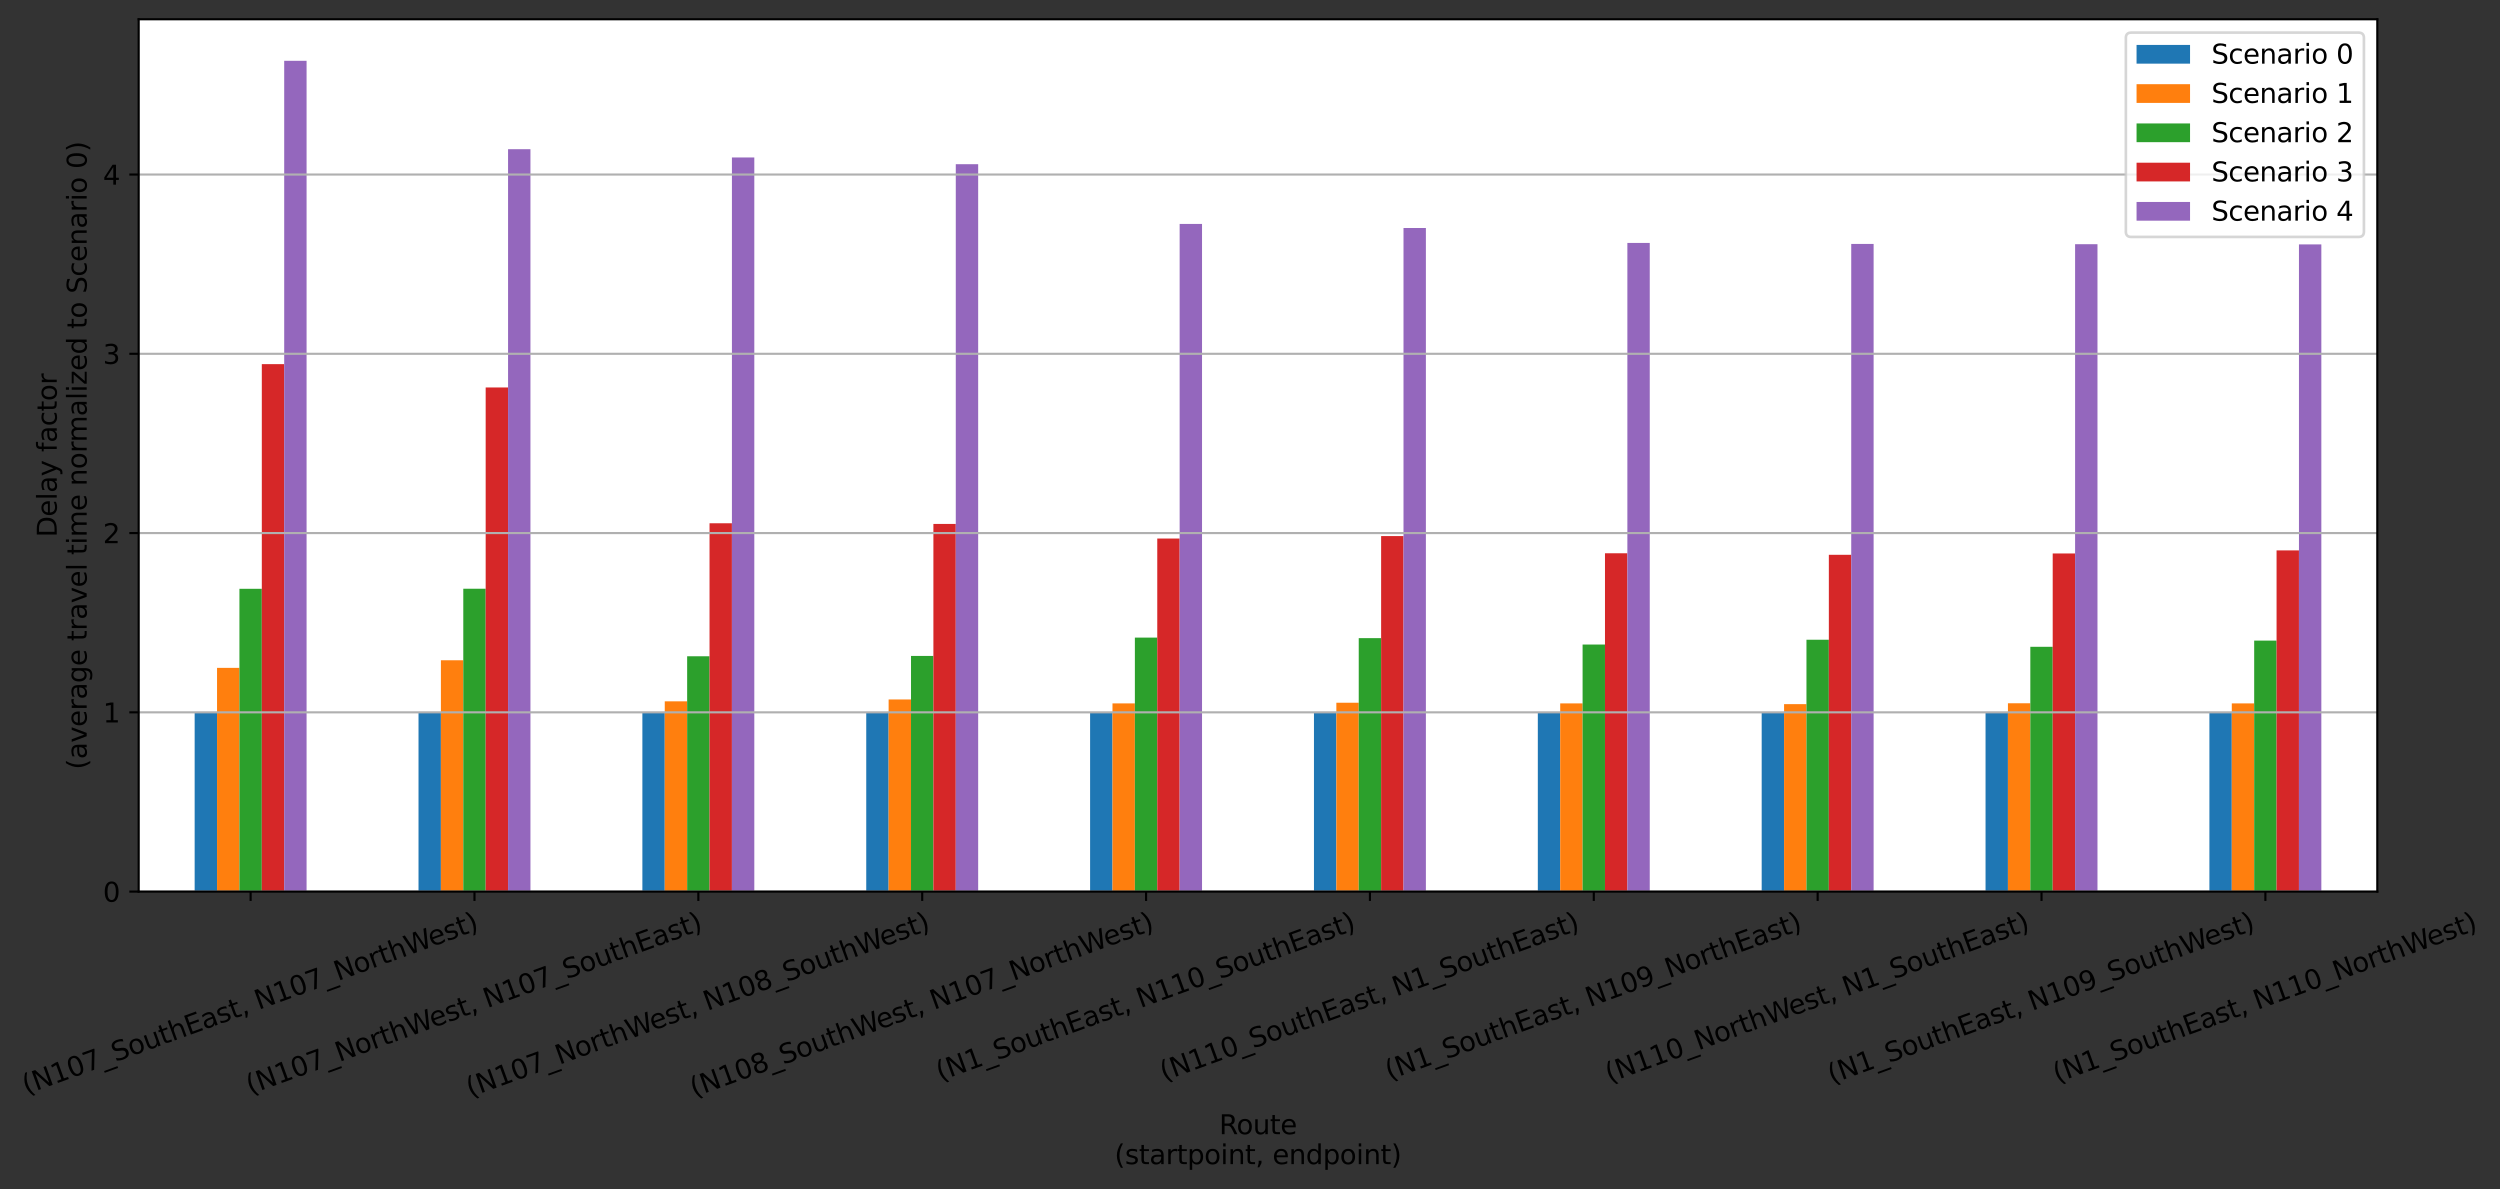 <svg xmlns="http://www.w3.org/2000/svg" xmlns:xlink="http://www.w3.org/1999/xlink" width="1246.306" height="592.734" version="1.1" viewBox="0 0 934.729 444.55"><rect x="0" y="0" width="934.729" height="444.55" fill="#333333" stroke="none"/><defs><style type="text/css">*{stroke-linejoin:round;stroke-linecap:butt}</style></defs><g id="figure_1"><g id="patch_1"><path d="M 0 444.55 L 934.729 444.55 L 934.729 0 L 0 0 L 0 444.55 z" style="fill:none"/></g><g id="axes_1"><g id="patch_2"><path d="M 51.854 333.36 L 888.854 333.36 L 888.854 7.2 L 51.854 7.2 z" style="fill:#fff"/></g><g id="patch_3"><path d="M 72.779 333.36 L 81.149 333.36 L 81.149 266.332 L 72.779 266.332 z" clip-path="url(#p5b275e39e9)" style="fill:#1f77b4"/></g><g id="patch_4"><path d="M 156.479 333.36 L 164.849 333.36 L 164.849 266.332 L 156.479 266.332 z" clip-path="url(#p5b275e39e9)" style="fill:#1f77b4"/></g><g id="patch_5"><path d="M 240.179 333.36 L 248.549 333.36 L 248.549 266.332 L 240.179 266.332 z" clip-path="url(#p5b275e39e9)" style="fill:#1f77b4"/></g><g id="patch_6"><path d="M 323.879 333.36 L 332.249 333.36 L 332.249 266.332 L 323.879 266.332 z" clip-path="url(#p5b275e39e9)" style="fill:#1f77b4"/></g><g id="patch_7"><path d="M 407.579 333.36 L 415.949 333.36 L 415.949 266.332 L 407.579 266.332 z" clip-path="url(#p5b275e39e9)" style="fill:#1f77b4"/></g><g id="patch_8"><path d="M 491.279 333.36 L 499.649 333.36 L 499.649 266.332 L 491.279 266.332 z" clip-path="url(#p5b275e39e9)" style="fill:#1f77b4"/></g><g id="patch_9"><path d="M 574.979 333.36 L 583.349 333.36 L 583.349 266.332 L 574.979 266.332 z" clip-path="url(#p5b275e39e9)" style="fill:#1f77b4"/></g><g id="patch_10"><path d="M 658.679 333.36 L 667.049 333.36 L 667.049 266.332 L 658.679 266.332 z" clip-path="url(#p5b275e39e9)" style="fill:#1f77b4"/></g><g id="patch_11"><path d="M 742.379 333.36 L 750.749 333.36 L 750.749 266.332 L 742.379 266.332 z" clip-path="url(#p5b275e39e9)" style="fill:#1f77b4"/></g><g id="patch_12"><path d="M 826.079 333.36 L 834.449 333.36 L 834.449 266.332 L 826.079 266.332 z" clip-path="url(#p5b275e39e9)" style="fill:#1f77b4"/></g><g id="patch_13"><path d="M 81.149 333.36 L 89.519 333.36 L 89.519 249.72 L 81.149 249.72 z" clip-path="url(#p5b275e39e9)" style="fill:#ff7f0e"/></g><g id="patch_14"><path d="M 164.849 333.36 L 173.219 333.36 L 173.219 246.858 L 164.849 246.858 z" clip-path="url(#p5b275e39e9)" style="fill:#ff7f0e"/></g><g id="patch_15"><path d="M 248.549 333.36 L 256.919 333.36 L 256.919 262.215 L 248.549 262.215 z" clip-path="url(#p5b275e39e9)" style="fill:#ff7f0e"/></g><g id="patch_16"><path d="M 332.249 333.36 L 340.619 333.36 L 340.619 261.516 L 332.249 261.516 z" clip-path="url(#p5b275e39e9)" style="fill:#ff7f0e"/></g><g id="patch_17"><path d="M 415.949 333.36 L 424.319 333.36 L 424.319 262.983 L 415.949 262.983 z" clip-path="url(#p5b275e39e9)" style="fill:#ff7f0e"/></g><g id="patch_18"><path d="M 499.649 333.36 L 508.019 333.36 L 508.019 262.739 L 499.649 262.739 z" clip-path="url(#p5b275e39e9)" style="fill:#ff7f0e"/></g><g id="patch_19"><path d="M 583.349 333.36 L 591.719 333.36 L 591.719 262.984 L 583.349 262.984 z" clip-path="url(#p5b275e39e9)" style="fill:#ff7f0e"/></g><g id="patch_20"><path d="M 667.049 333.36 L 675.419 333.36 L 675.419 263.258 L 667.049 263.258 z" clip-path="url(#p5b275e39e9)" style="fill:#ff7f0e"/></g><g id="patch_21"><path d="M 750.749 333.36 L 759.119 333.36 L 759.119 262.933 L 750.749 262.933 z" clip-path="url(#p5b275e39e9)" style="fill:#ff7f0e"/></g><g id="patch_22"><path d="M 834.449 333.36 L 842.819 333.36 L 842.819 262.989 L 834.449 262.989 z" clip-path="url(#p5b275e39e9)" style="fill:#ff7f0e"/></g><g id="patch_23"><path d="M 89.519 333.36 L 97.889 333.36 L 97.889 220.149 L 89.519 220.149 z" clip-path="url(#p5b275e39e9)" style="fill:#2ca02c"/></g><g id="patch_24"><path d="M 173.219 333.36 L 181.589 333.36 L 181.589 220.131 L 173.219 220.131 z" clip-path="url(#p5b275e39e9)" style="fill:#2ca02c"/></g><g id="patch_25"><path d="M 256.919 333.36 L 265.289 333.36 L 265.289 245.37 L 256.919 245.37 z" clip-path="url(#p5b275e39e9)" style="fill:#2ca02c"/></g><g id="patch_26"><path d="M 340.619 333.36 L 348.989 333.36 L 348.989 245.26 L 340.619 245.26 z" clip-path="url(#p5b275e39e9)" style="fill:#2ca02c"/></g><g id="patch_27"><path d="M 424.319 333.36 L 432.689 333.36 L 432.689 238.382 L 424.319 238.382 z" clip-path="url(#p5b275e39e9)" style="fill:#2ca02c"/></g><g id="patch_28"><path d="M 508.019 333.36 L 516.389 333.36 L 516.389 238.594 L 508.019 238.594 z" clip-path="url(#p5b275e39e9)" style="fill:#2ca02c"/></g><g id="patch_29"><path d="M 591.719 333.36 L 600.089 333.36 L 600.089 240.99 L 591.719 240.99 z" clip-path="url(#p5b275e39e9)" style="fill:#2ca02c"/></g><g id="patch_30"><path d="M 675.419 333.36 L 683.789 333.36 L 683.789 239.201 L 675.419 239.201 z" clip-path="url(#p5b275e39e9)" style="fill:#2ca02c"/></g><g id="patch_31"><path d="M 759.119 333.36 L 767.489 333.36 L 767.489 241.823 L 759.119 241.823 z" clip-path="url(#p5b275e39e9)" style="fill:#2ca02c"/></g><g id="patch_32"><path d="M 842.819 333.36 L 851.189 333.36 L 851.189 239.522 L 842.819 239.522 z" clip-path="url(#p5b275e39e9)" style="fill:#2ca02c"/></g><g id="patch_33"><path d="M 97.889 333.36 L 106.259 333.36 L 106.259 136.144 L 97.889 136.144 z" clip-path="url(#p5b275e39e9)" style="fill:#d62728"/></g><g id="patch_34"><path d="M 181.589 333.36 L 189.959 333.36 L 189.959 144.858 L 181.589 144.858 z" clip-path="url(#p5b275e39e9)" style="fill:#d62728"/></g><g id="patch_35"><path d="M 265.289 333.36 L 273.659 333.36 L 273.659 195.643 L 265.289 195.643 z" clip-path="url(#p5b275e39e9)" style="fill:#d62728"/></g><g id="patch_36"><path d="M 348.989 333.36 L 357.359 333.36 L 357.359 195.894 L 348.989 195.894 z" clip-path="url(#p5b275e39e9)" style="fill:#d62728"/></g><g id="patch_37"><path d="M 432.689 333.36 L 441.059 333.36 L 441.059 201.361 L 432.689 201.361 z" clip-path="url(#p5b275e39e9)" style="fill:#d62728"/></g><g id="patch_38"><path d="M 516.389 333.36 L 524.759 333.36 L 524.759 200.421 L 516.389 200.421 z" clip-path="url(#p5b275e39e9)" style="fill:#d62728"/></g><g id="patch_39"><path d="M 600.089 333.36 L 608.459 333.36 L 608.459 206.857 L 600.089 206.857 z" clip-path="url(#p5b275e39e9)" style="fill:#d62728"/></g><g id="patch_40"><path d="M 683.789 333.36 L 692.159 333.36 L 692.159 207.425 L 683.789 207.425 z" clip-path="url(#p5b275e39e9)" style="fill:#d62728"/></g><g id="patch_41"><path d="M 767.489 333.36 L 775.859 333.36 L 775.859 206.939 L 767.489 206.939 z" clip-path="url(#p5b275e39e9)" style="fill:#d62728"/></g><g id="patch_42"><path d="M 851.189 333.36 L 859.559 333.36 L 859.559 205.789 L 851.189 205.789 z" clip-path="url(#p5b275e39e9)" style="fill:#d62728"/></g><g id="patch_43"><path d="M 106.259 333.36 L 114.629 333.36 L 114.629 22.731 L 106.259 22.731 z" clip-path="url(#p5b275e39e9)" style="fill:#9467bd"/></g><g id="patch_44"><path d="M 189.959 333.36 L 198.329 333.36 L 198.329 55.796 L 189.959 55.796 z" clip-path="url(#p5b275e39e9)" style="fill:#9467bd"/></g><g id="patch_45"><path d="M 273.659 333.36 L 282.029 333.36 L 282.029 58.885 L 273.659 58.885 z" clip-path="url(#p5b275e39e9)" style="fill:#9467bd"/></g><g id="patch_46"><path d="M 357.359 333.36 L 365.729 333.36 L 365.729 61.381 L 357.359 61.381 z" clip-path="url(#p5b275e39e9)" style="fill:#9467bd"/></g><g id="patch_47"><path d="M 441.059 333.36 L 449.429 333.36 L 449.429 83.736 L 441.059 83.736 z" clip-path="url(#p5b275e39e9)" style="fill:#9467bd"/></g><g id="patch_48"><path d="M 524.759 333.36 L 533.129 333.36 L 533.129 85.252 L 524.759 85.252 z" clip-path="url(#p5b275e39e9)" style="fill:#9467bd"/></g><g id="patch_49"><path d="M 608.459 333.36 L 616.829 333.36 L 616.829 90.835 L 608.459 90.835 z" clip-path="url(#p5b275e39e9)" style="fill:#9467bd"/></g><g id="patch_50"><path d="M 692.159 333.36 L 700.529 333.36 L 700.529 91.213 L 692.159 91.213 z" clip-path="url(#p5b275e39e9)" style="fill:#9467bd"/></g><g id="patch_51"><path d="M 775.859 333.36 L 784.229 333.36 L 784.229 91.304 L 775.859 91.304 z" clip-path="url(#p5b275e39e9)" style="fill:#9467bd"/></g><g id="patch_52"><path d="M 859.559 333.36 L 867.929 333.36 L 867.929 91.379 L 859.559 91.379 z" clip-path="url(#p5b275e39e9)" style="fill:#9467bd"/></g><g id="matplotlib.axis_1"><g id="xtick_1"><g id="line2d_1"><defs><path id="m7ad33f5c60" d="M 0 0 L 0 3.5" style="stroke:#000;stroke-width:.8"/></defs><g><use x="93.704" y="333.36" xlink:href="#m7ad33f5c60" style="stroke:#000;stroke-width:.8"/></g></g><g id="text_1"><g transform="translate(9.799 409.231)rotate(-20)scale(0.1 -0.1)"><defs><path id="DejaVuSans-28" d="M 1984 4856 Q 1566 4138 1362 3434 Q 1159 2731 1159 2009 Q 1159 1288 1364 580 Q 1569 -128 1984 -844 L 1484 -844 Q 1016 -109 783 600 Q 550 1309 550 2009 Q 550 2706 781 3412 Q 1013 4119 1484 4856 L 1984 4856 z" transform="scale(0.016)"/><path id="DejaVuSans-4e" d="M 628 4666 L 1478 4666 L 3547 763 L 3547 4666 L 4159 4666 L 4159 0 L 3309 0 L 1241 3903 L 1241 0 L 628 0 L 628 4666 z" transform="scale(0.016)"/><path id="DejaVuSans-31" d="M 794 531 L 1825 531 L 1825 4091 L 703 3866 L 703 4441 L 1819 4666 L 2450 4666 L 2450 531 L 3481 531 L 3481 0 L 794 0 L 794 531 z" transform="scale(0.016)"/><path id="DejaVuSans-30" d="M 2034 4250 Q 1547 4250 1301 3770 Q 1056 3291 1056 2328 Q 1056 1369 1301 889 Q 1547 409 2034 409 Q 2525 409 2770 889 Q 3016 1369 3016 2328 Q 3016 3291 2770 3770 Q 2525 4250 2034 4250 z M 2034 4750 Q 2819 4750 3233 4129 Q 3647 3509 3647 2328 Q 3647 1150 3233 529 Q 2819 -91 2034 -91 Q 1250 -91 836 529 Q 422 1150 422 2328 Q 422 3509 836 4129 Q 1250 4750 2034 4750 z" transform="scale(0.016)"/><path id="DejaVuSans-37" d="M 525 4666 L 3525 4666 L 3525 4397 L 1831 0 L 1172 0 L 2766 4134 L 525 4134 L 525 4666 z" transform="scale(0.016)"/><path id="DejaVuSans-5f" d="M 3263 -1063 L 3263 -1509 L -63 -1509 L -63 -1063 L 3263 -1063 z" transform="scale(0.016)"/><path id="DejaVuSans-53" d="M 3425 4513 L 3425 3897 Q 3066 4069 2747 4153 Q 2428 4238 2131 4238 Q 1616 4238 1336 4038 Q 1056 3838 1056 3469 Q 1056 3159 1242 3001 Q 1428 2844 1947 2747 L 2328 2669 Q 3034 2534 3370 2195 Q 3706 1856 3706 1288 Q 3706 609 3251 259 Q 2797 -91 1919 -91 Q 1588 -91 1214 -16 Q 841 59 441 206 L 441 856 Q 825 641 1194 531 Q 1563 422 1919 422 Q 2459 422 2753 634 Q 3047 847 3047 1241 Q 3047 1584 2836 1778 Q 2625 1972 2144 2069 L 1759 2144 Q 1053 2284 737 2584 Q 422 2884 422 3419 Q 422 4038 858 4394 Q 1294 4750 2059 4750 Q 2388 4750 2728 4690 Q 3069 4631 3425 4513 z" transform="scale(0.016)"/><path id="DejaVuSans-6f" d="M 1959 3097 Q 1497 3097 1228 2736 Q 959 2375 959 1747 Q 959 1119 1226 758 Q 1494 397 1959 397 Q 2419 397 2687 759 Q 2956 1122 2956 1747 Q 2956 2369 2687 2733 Q 2419 3097 1959 3097 z M 1959 3584 Q 2709 3584 3137 3096 Q 3566 2609 3566 1747 Q 3566 888 3137 398 Q 2709 -91 1959 -91 Q 1206 -91 779 398 Q 353 888 353 1747 Q 353 2609 779 3096 Q 1206 3584 1959 3584 z" transform="scale(0.016)"/><path id="DejaVuSans-75" d="M 544 1381 L 544 3500 L 1119 3500 L 1119 1403 Q 1119 906 1312 657 Q 1506 409 1894 409 Q 2359 409 2629 706 Q 2900 1003 2900 1516 L 2900 3500 L 3475 3500 L 3475 0 L 2900 0 L 2900 538 Q 2691 219 2414 64 Q 2138 -91 1772 -91 Q 1169 -91 856 284 Q 544 659 544 1381 z M 1991 3584 L 1991 3584 z" transform="scale(0.016)"/><path id="DejaVuSans-74" d="M 1172 4494 L 1172 3500 L 2356 3500 L 2356 3053 L 1172 3053 L 1172 1153 Q 1172 725 1289 603 Q 1406 481 1766 481 L 2356 481 L 2356 0 L 1766 0 Q 1100 0 847 248 Q 594 497 594 1153 L 594 3053 L 172 3053 L 172 3500 L 594 3500 L 594 4494 L 1172 4494 z" transform="scale(0.016)"/><path id="DejaVuSans-68" d="M 3513 2113 L 3513 0 L 2938 0 L 2938 2094 Q 2938 2591 2744 2837 Q 2550 3084 2163 3084 Q 1697 3084 1428 2787 Q 1159 2491 1159 1978 L 1159 0 L 581 0 L 581 4863 L 1159 4863 L 1159 2956 Q 1366 3272 1645 3428 Q 1925 3584 2291 3584 Q 2894 3584 3203 3211 Q 3513 2838 3513 2113 z" transform="scale(0.016)"/><path id="DejaVuSans-45" d="M 628 4666 L 3578 4666 L 3578 4134 L 1259 4134 L 1259 2753 L 3481 2753 L 3481 2222 L 1259 2222 L 1259 531 L 3634 531 L 3634 0 L 628 0 L 628 4666 z" transform="scale(0.016)"/><path id="DejaVuSans-61" d="M 2194 1759 Q 1497 1759 1228 1600 Q 959 1441 959 1056 Q 959 750 1161 570 Q 1363 391 1709 391 Q 2188 391 2477 730 Q 2766 1069 2766 1631 L 2766 1759 L 2194 1759 z M 3341 1997 L 3341 0 L 2766 0 L 2766 531 Q 2569 213 2275 61 Q 1981 -91 1556 -91 Q 1019 -91 701 211 Q 384 513 384 1019 Q 384 1609 779 1909 Q 1175 2209 1959 2209 L 2766 2209 L 2766 2266 Q 2766 2663 2505 2880 Q 2244 3097 1772 3097 Q 1472 3097 1187 3025 Q 903 2953 641 2809 L 641 3341 Q 956 3463 1253 3523 Q 1550 3584 1831 3584 Q 2591 3584 2966 3190 Q 3341 2797 3341 1997 z" transform="scale(0.016)"/><path id="DejaVuSans-73" d="M 2834 3397 L 2834 2853 Q 2591 2978 2328 3040 Q 2066 3103 1784 3103 Q 1356 3103 1142 2972 Q 928 2841 928 2578 Q 928 2378 1081 2264 Q 1234 2150 1697 2047 L 1894 2003 Q 2506 1872 2764 1633 Q 3022 1394 3022 966 Q 3022 478 2636 193 Q 2250 -91 1575 -91 Q 1294 -91 989 -36 Q 684 19 347 128 L 347 722 Q 666 556 975 473 Q 1284 391 1588 391 Q 1994 391 2212 530 Q 2431 669 2431 922 Q 2431 1156 2273 1281 Q 2116 1406 1581 1522 L 1381 1569 Q 847 1681 609 1914 Q 372 2147 372 2553 Q 372 3047 722 3315 Q 1072 3584 1716 3584 Q 2034 3584 2315 3537 Q 2597 3491 2834 3397 z" transform="scale(0.016)"/><path id="DejaVuSans-2c" d="M 750 794 L 1409 794 L 1409 256 L 897 -744 L 494 -744 L 750 256 L 750 794 z" transform="scale(0.016)"/><path id="DejaVuSans-20" transform="scale(0.016)"/><path id="DejaVuSans-72" d="M 2631 2963 Q 2534 3019 2420 3045 Q 2306 3072 2169 3072 Q 1681 3072 1420 2755 Q 1159 2438 1159 1844 L 1159 0 L 581 0 L 581 3500 L 1159 3500 L 1159 2956 Q 1341 3275 1631 3429 Q 1922 3584 2338 3584 Q 2397 3584 2469 3576 Q 2541 3569 2628 3553 L 2631 2963 z" transform="scale(0.016)"/><path id="DejaVuSans-57" d="M 213 4666 L 850 4666 L 1831 722 L 2809 4666 L 3519 4666 L 4500 722 L 5478 4666 L 6119 4666 L 4947 0 L 4153 0 L 3169 4050 L 2175 0 L 1381 0 L 213 4666 z" transform="scale(0.016)"/><path id="DejaVuSans-65" d="M 3597 1894 L 3597 1613 L 953 1613 Q 991 1019 1311 708 Q 1631 397 2203 397 Q 2534 397 2845 478 Q 3156 559 3463 722 L 3463 178 Q 3153 47 2828 -22 Q 2503 -91 2169 -91 Q 1331 -91 842 396 Q 353 884 353 1716 Q 353 2575 817 3079 Q 1281 3584 2069 3584 Q 2775 3584 3186 3129 Q 3597 2675 3597 1894 z M 3022 2063 Q 3016 2534 2758 2815 Q 2500 3097 2075 3097 Q 1594 3097 1305 2825 Q 1016 2553 972 2059 L 3022 2063 z" transform="scale(0.016)"/><path id="DejaVuSans-29" d="M 513 4856 L 1013 4856 Q 1481 4119 1714 3412 Q 1947 2706 1947 2009 Q 1947 1309 1714 600 Q 1481 -109 1013 -844 L 513 -844 Q 928 -128 1133 580 Q 1338 1288 1338 2009 Q 1338 2731 1133 3434 Q 928 4138 513 4856 z" transform="scale(0.016)"/></defs><use xlink:href="#DejaVuSans-28"/><use x="39.014" xlink:href="#DejaVuSans-4e"/><use x="113.818" xlink:href="#DejaVuSans-31"/><use x="177.441" xlink:href="#DejaVuSans-30"/><use x="241.064" xlink:href="#DejaVuSans-37"/><use x="304.688" xlink:href="#DejaVuSans-5f"/><use x="354.688" xlink:href="#DejaVuSans-53"/><use x="418.164" xlink:href="#DejaVuSans-6f"/><use x="479.346" xlink:href="#DejaVuSans-75"/><use x="542.725" xlink:href="#DejaVuSans-74"/><use x="581.934" xlink:href="#DejaVuSans-68"/><use x="645.313" xlink:href="#DejaVuSans-45"/><use x="708.496" xlink:href="#DejaVuSans-61"/><use x="769.775" xlink:href="#DejaVuSans-73"/><use x="821.875" xlink:href="#DejaVuSans-74"/><use x="861.084" xlink:href="#DejaVuSans-2c"/><use x="892.871" xlink:href="#DejaVuSans-20"/><use x="924.658" xlink:href="#DejaVuSans-4e"/><use x="999.463" xlink:href="#DejaVuSans-31"/><use x="1063.086" xlink:href="#DejaVuSans-30"/><use x="1126.709" xlink:href="#DejaVuSans-37"/><use x="1190.332" xlink:href="#DejaVuSans-5f"/><use x="1240.332" xlink:href="#DejaVuSans-4e"/><use x="1315.137" xlink:href="#DejaVuSans-6f"/><use x="1376.318" xlink:href="#DejaVuSans-72"/><use x="1417.432" xlink:href="#DejaVuSans-74"/><use x="1456.641" xlink:href="#DejaVuSans-68"/><use x="1520.02" xlink:href="#DejaVuSans-57"/><use x="1613.021" xlink:href="#DejaVuSans-65"/><use x="1674.545" xlink:href="#DejaVuSans-73"/><use x="1726.645" xlink:href="#DejaVuSans-74"/><use x="1765.854" xlink:href="#DejaVuSans-29"/></g></g></g><g id="xtick_2"><g id="line2d_2"><g><use x="177.404" y="333.36" xlink:href="#m7ad33f5c60" style="stroke:#000;stroke-width:.8"/></g></g><g id="text_2"><g transform="translate(93.499 409.231)rotate(-20)scale(0.1 -0.1)"><use xlink:href="#DejaVuSans-28"/><use x="39.014" xlink:href="#DejaVuSans-4e"/><use x="113.818" xlink:href="#DejaVuSans-31"/><use x="177.441" xlink:href="#DejaVuSans-30"/><use x="241.064" xlink:href="#DejaVuSans-37"/><use x="304.688" xlink:href="#DejaVuSans-5f"/><use x="354.688" xlink:href="#DejaVuSans-4e"/><use x="429.492" xlink:href="#DejaVuSans-6f"/><use x="490.674" xlink:href="#DejaVuSans-72"/><use x="531.787" xlink:href="#DejaVuSans-74"/><use x="570.996" xlink:href="#DejaVuSans-68"/><use x="634.375" xlink:href="#DejaVuSans-57"/><use x="727.377" xlink:href="#DejaVuSans-65"/><use x="788.9" xlink:href="#DejaVuSans-73"/><use x="841" xlink:href="#DejaVuSans-74"/><use x="880.209" xlink:href="#DejaVuSans-2c"/><use x="911.996" xlink:href="#DejaVuSans-20"/><use x="943.783" xlink:href="#DejaVuSans-4e"/><use x="1018.588" xlink:href="#DejaVuSans-31"/><use x="1082.211" xlink:href="#DejaVuSans-30"/><use x="1145.834" xlink:href="#DejaVuSans-37"/><use x="1209.457" xlink:href="#DejaVuSans-5f"/><use x="1259.457" xlink:href="#DejaVuSans-53"/><use x="1322.934" xlink:href="#DejaVuSans-6f"/><use x="1384.115" xlink:href="#DejaVuSans-75"/><use x="1447.494" xlink:href="#DejaVuSans-74"/><use x="1486.703" xlink:href="#DejaVuSans-68"/><use x="1550.082" xlink:href="#DejaVuSans-45"/><use x="1613.266" xlink:href="#DejaVuSans-61"/><use x="1674.545" xlink:href="#DejaVuSans-73"/><use x="1726.645" xlink:href="#DejaVuSans-74"/><use x="1765.854" xlink:href="#DejaVuSans-29"/></g></g></g><g id="xtick_3"><g id="line2d_3"><g><use x="261.104" y="333.36" xlink:href="#m7ad33f5c60" style="stroke:#000;stroke-width:.8"/></g></g><g id="text_3"><g transform="translate(175.786 410.259)rotate(-20)scale(0.1 -0.1)"><defs><path id="DejaVuSans-38" d="M 2034 2216 Q 1584 2216 1326 1975 Q 1069 1734 1069 1313 Q 1069 891 1326 650 Q 1584 409 2034 409 Q 2484 409 2743 651 Q 3003 894 3003 1313 Q 3003 1734 2745 1975 Q 2488 2216 2034 2216 z M 1403 2484 Q 997 2584 770 2862 Q 544 3141 544 3541 Q 544 4100 942 4425 Q 1341 4750 2034 4750 Q 2731 4750 3128 4425 Q 3525 4100 3525 3541 Q 3525 3141 3298 2862 Q 3072 2584 2669 2484 Q 3125 2378 3379 2068 Q 3634 1759 3634 1313 Q 3634 634 3220 271 Q 2806 -91 2034 -91 Q 1263 -91 848 271 Q 434 634 434 1313 Q 434 1759 690 2068 Q 947 2378 1403 2484 z M 1172 3481 Q 1172 3119 1398 2916 Q 1625 2713 2034 2713 Q 2441 2713 2670 2916 Q 2900 3119 2900 3481 Q 2900 3844 2670 4047 Q 2441 4250 2034 4250 Q 1625 4250 1398 4047 Q 1172 3844 1172 3481 z" transform="scale(0.016)"/></defs><use xlink:href="#DejaVuSans-28"/><use x="39.014" xlink:href="#DejaVuSans-4e"/><use x="113.818" xlink:href="#DejaVuSans-31"/><use x="177.441" xlink:href="#DejaVuSans-30"/><use x="241.064" xlink:href="#DejaVuSans-37"/><use x="304.688" xlink:href="#DejaVuSans-5f"/><use x="354.688" xlink:href="#DejaVuSans-4e"/><use x="429.492" xlink:href="#DejaVuSans-6f"/><use x="490.674" xlink:href="#DejaVuSans-72"/><use x="531.787" xlink:href="#DejaVuSans-74"/><use x="570.996" xlink:href="#DejaVuSans-68"/><use x="634.375" xlink:href="#DejaVuSans-57"/><use x="727.377" xlink:href="#DejaVuSans-65"/><use x="788.9" xlink:href="#DejaVuSans-73"/><use x="841" xlink:href="#DejaVuSans-74"/><use x="880.209" xlink:href="#DejaVuSans-2c"/><use x="911.996" xlink:href="#DejaVuSans-20"/><use x="943.783" xlink:href="#DejaVuSans-4e"/><use x="1018.588" xlink:href="#DejaVuSans-31"/><use x="1082.211" xlink:href="#DejaVuSans-30"/><use x="1145.834" xlink:href="#DejaVuSans-38"/><use x="1209.457" xlink:href="#DejaVuSans-5f"/><use x="1259.457" xlink:href="#DejaVuSans-53"/><use x="1322.934" xlink:href="#DejaVuSans-6f"/><use x="1384.115" xlink:href="#DejaVuSans-75"/><use x="1447.494" xlink:href="#DejaVuSans-74"/><use x="1486.703" xlink:href="#DejaVuSans-68"/><use x="1550.082" xlink:href="#DejaVuSans-57"/><use x="1643.084" xlink:href="#DejaVuSans-65"/><use x="1704.607" xlink:href="#DejaVuSans-73"/><use x="1756.707" xlink:href="#DejaVuSans-74"/><use x="1795.916" xlink:href="#DejaVuSans-29"/></g></g></g><g id="xtick_4"><g id="line2d_4"><g><use x="344.804" y="333.36" xlink:href="#m7ad33f5c60" style="stroke:#000;stroke-width:.8"/></g></g><g id="text_4"><g transform="translate(259.486 410.259)rotate(-20)scale(0.1 -0.1)"><use xlink:href="#DejaVuSans-28"/><use x="39.014" xlink:href="#DejaVuSans-4e"/><use x="113.818" xlink:href="#DejaVuSans-31"/><use x="177.441" xlink:href="#DejaVuSans-30"/><use x="241.064" xlink:href="#DejaVuSans-38"/><use x="304.688" xlink:href="#DejaVuSans-5f"/><use x="354.688" xlink:href="#DejaVuSans-53"/><use x="418.164" xlink:href="#DejaVuSans-6f"/><use x="479.346" xlink:href="#DejaVuSans-75"/><use x="542.725" xlink:href="#DejaVuSans-74"/><use x="581.934" xlink:href="#DejaVuSans-68"/><use x="645.313" xlink:href="#DejaVuSans-57"/><use x="738.314" xlink:href="#DejaVuSans-65"/><use x="799.838" xlink:href="#DejaVuSans-73"/><use x="851.938" xlink:href="#DejaVuSans-74"/><use x="891.146" xlink:href="#DejaVuSans-2c"/><use x="922.934" xlink:href="#DejaVuSans-20"/><use x="954.721" xlink:href="#DejaVuSans-4e"/><use x="1029.525" xlink:href="#DejaVuSans-31"/><use x="1093.148" xlink:href="#DejaVuSans-30"/><use x="1156.771" xlink:href="#DejaVuSans-37"/><use x="1220.395" xlink:href="#DejaVuSans-5f"/><use x="1270.395" xlink:href="#DejaVuSans-4e"/><use x="1345.199" xlink:href="#DejaVuSans-6f"/><use x="1406.381" xlink:href="#DejaVuSans-72"/><use x="1447.494" xlink:href="#DejaVuSans-74"/><use x="1486.703" xlink:href="#DejaVuSans-68"/><use x="1550.082" xlink:href="#DejaVuSans-57"/><use x="1643.084" xlink:href="#DejaVuSans-65"/><use x="1704.607" xlink:href="#DejaVuSans-73"/><use x="1756.707" xlink:href="#DejaVuSans-74"/><use x="1795.916" xlink:href="#DejaVuSans-29"/></g></g></g><g id="xtick_5"><g id="line2d_5"><g><use x="428.504" y="333.36" xlink:href="#m7ad33f5c60" style="stroke:#000;stroke-width:.8"/></g></g><g id="text_5"><g transform="translate(351.476 404.224)rotate(-20)scale(0.1 -0.1)"><use xlink:href="#DejaVuSans-28"/><use x="39.014" xlink:href="#DejaVuSans-4e"/><use x="113.818" xlink:href="#DejaVuSans-31"/><use x="177.441" xlink:href="#DejaVuSans-5f"/><use x="227.441" xlink:href="#DejaVuSans-53"/><use x="290.918" xlink:href="#DejaVuSans-6f"/><use x="352.1" xlink:href="#DejaVuSans-75"/><use x="415.479" xlink:href="#DejaVuSans-74"/><use x="454.688" xlink:href="#DejaVuSans-68"/><use x="518.066" xlink:href="#DejaVuSans-45"/><use x="581.25" xlink:href="#DejaVuSans-61"/><use x="642.529" xlink:href="#DejaVuSans-73"/><use x="694.629" xlink:href="#DejaVuSans-74"/><use x="733.838" xlink:href="#DejaVuSans-2c"/><use x="765.625" xlink:href="#DejaVuSans-20"/><use x="797.412" xlink:href="#DejaVuSans-4e"/><use x="872.217" xlink:href="#DejaVuSans-31"/><use x="935.84" xlink:href="#DejaVuSans-31"/><use x="999.463" xlink:href="#DejaVuSans-30"/><use x="1063.086" xlink:href="#DejaVuSans-5f"/><use x="1113.086" xlink:href="#DejaVuSans-53"/><use x="1176.563" xlink:href="#DejaVuSans-6f"/><use x="1237.744" xlink:href="#DejaVuSans-75"/><use x="1301.123" xlink:href="#DejaVuSans-74"/><use x="1340.332" xlink:href="#DejaVuSans-68"/><use x="1403.711" xlink:href="#DejaVuSans-45"/><use x="1466.895" xlink:href="#DejaVuSans-61"/><use x="1528.174" xlink:href="#DejaVuSans-73"/><use x="1580.273" xlink:href="#DejaVuSans-74"/><use x="1619.482" xlink:href="#DejaVuSans-29"/></g></g></g><g id="xtick_6"><g id="line2d_6"><g><use x="512.204" y="333.36" xlink:href="#m7ad33f5c60" style="stroke:#000;stroke-width:.8"/></g></g><g id="text_6"><g transform="translate(435.176 404.224)rotate(-20)scale(0.1 -0.1)"><use xlink:href="#DejaVuSans-28"/><use x="39.014" xlink:href="#DejaVuSans-4e"/><use x="113.818" xlink:href="#DejaVuSans-31"/><use x="177.441" xlink:href="#DejaVuSans-31"/><use x="241.064" xlink:href="#DejaVuSans-30"/><use x="304.688" xlink:href="#DejaVuSans-5f"/><use x="354.688" xlink:href="#DejaVuSans-53"/><use x="418.164" xlink:href="#DejaVuSans-6f"/><use x="479.346" xlink:href="#DejaVuSans-75"/><use x="542.725" xlink:href="#DejaVuSans-74"/><use x="581.934" xlink:href="#DejaVuSans-68"/><use x="645.313" xlink:href="#DejaVuSans-45"/><use x="708.496" xlink:href="#DejaVuSans-61"/><use x="769.775" xlink:href="#DejaVuSans-73"/><use x="821.875" xlink:href="#DejaVuSans-74"/><use x="861.084" xlink:href="#DejaVuSans-2c"/><use x="892.871" xlink:href="#DejaVuSans-20"/><use x="924.658" xlink:href="#DejaVuSans-4e"/><use x="999.463" xlink:href="#DejaVuSans-31"/><use x="1063.086" xlink:href="#DejaVuSans-5f"/><use x="1113.086" xlink:href="#DejaVuSans-53"/><use x="1176.563" xlink:href="#DejaVuSans-6f"/><use x="1237.744" xlink:href="#DejaVuSans-75"/><use x="1301.123" xlink:href="#DejaVuSans-74"/><use x="1340.332" xlink:href="#DejaVuSans-68"/><use x="1403.711" xlink:href="#DejaVuSans-45"/><use x="1466.895" xlink:href="#DejaVuSans-61"/><use x="1528.174" xlink:href="#DejaVuSans-73"/><use x="1580.273" xlink:href="#DejaVuSans-74"/><use x="1619.482" xlink:href="#DejaVuSans-29"/></g></g></g><g id="xtick_7"><g id="line2d_7"><g><use x="595.904" y="333.36" xlink:href="#m7ad33f5c60" style="stroke:#000;stroke-width:.8"/></g></g><g id="text_7"><g transform="translate(519.39 403.85)rotate(-20)scale(0.1 -0.1)"><defs><path id="DejaVuSans-39" d="M 703 97 L 703 672 Q 941 559 1184 500 Q 1428 441 1663 441 Q 2288 441 2617 861 Q 2947 1281 2994 2138 Q 2813 1869 2534 1725 Q 2256 1581 1919 1581 Q 1219 1581 811 2004 Q 403 2428 403 3163 Q 403 3881 828 4315 Q 1253 4750 1959 4750 Q 2769 4750 3195 4129 Q 3622 3509 3622 2328 Q 3622 1225 3098 567 Q 2575 -91 1691 -91 Q 1453 -91 1209 -44 Q 966 3 703 97 z M 1959 2075 Q 2384 2075 2632 2365 Q 2881 2656 2881 3163 Q 2881 3666 2632 3958 Q 2384 4250 1959 4250 Q 1534 4250 1286 3958 Q 1038 3666 1038 3163 Q 1038 2656 1286 2365 Q 1534 2075 1959 2075 z" transform="scale(0.016)"/></defs><use xlink:href="#DejaVuSans-28"/><use x="39.014" xlink:href="#DejaVuSans-4e"/><use x="113.818" xlink:href="#DejaVuSans-31"/><use x="177.441" xlink:href="#DejaVuSans-5f"/><use x="227.441" xlink:href="#DejaVuSans-53"/><use x="290.918" xlink:href="#DejaVuSans-6f"/><use x="352.1" xlink:href="#DejaVuSans-75"/><use x="415.479" xlink:href="#DejaVuSans-74"/><use x="454.688" xlink:href="#DejaVuSans-68"/><use x="518.066" xlink:href="#DejaVuSans-45"/><use x="581.25" xlink:href="#DejaVuSans-61"/><use x="642.529" xlink:href="#DejaVuSans-73"/><use x="694.629" xlink:href="#DejaVuSans-74"/><use x="733.838" xlink:href="#DejaVuSans-2c"/><use x="765.625" xlink:href="#DejaVuSans-20"/><use x="797.412" xlink:href="#DejaVuSans-4e"/><use x="872.217" xlink:href="#DejaVuSans-31"/><use x="935.84" xlink:href="#DejaVuSans-30"/><use x="999.463" xlink:href="#DejaVuSans-39"/><use x="1063.086" xlink:href="#DejaVuSans-5f"/><use x="1113.086" xlink:href="#DejaVuSans-4e"/><use x="1187.891" xlink:href="#DejaVuSans-6f"/><use x="1249.072" xlink:href="#DejaVuSans-72"/><use x="1290.186" xlink:href="#DejaVuSans-74"/><use x="1329.395" xlink:href="#DejaVuSans-68"/><use x="1392.773" xlink:href="#DejaVuSans-45"/><use x="1455.957" xlink:href="#DejaVuSans-61"/><use x="1517.236" xlink:href="#DejaVuSans-73"/><use x="1569.336" xlink:href="#DejaVuSans-74"/><use x="1608.545" xlink:href="#DejaVuSans-29"/></g></g></g><g id="xtick_8"><g id="line2d_8"><g><use x="679.604" y="333.36" xlink:href="#m7ad33f5c60" style="stroke:#000;stroke-width:.8"/></g></g><g id="text_8"><g transform="translate(601.678 404.878)rotate(-20)scale(0.1 -0.1)"><use xlink:href="#DejaVuSans-28"/><use x="39.014" xlink:href="#DejaVuSans-4e"/><use x="113.818" xlink:href="#DejaVuSans-31"/><use x="177.441" xlink:href="#DejaVuSans-31"/><use x="241.064" xlink:href="#DejaVuSans-30"/><use x="304.688" xlink:href="#DejaVuSans-5f"/><use x="354.688" xlink:href="#DejaVuSans-4e"/><use x="429.492" xlink:href="#DejaVuSans-6f"/><use x="490.674" xlink:href="#DejaVuSans-72"/><use x="531.787" xlink:href="#DejaVuSans-74"/><use x="570.996" xlink:href="#DejaVuSans-68"/><use x="634.375" xlink:href="#DejaVuSans-57"/><use x="727.377" xlink:href="#DejaVuSans-65"/><use x="788.9" xlink:href="#DejaVuSans-73"/><use x="841" xlink:href="#DejaVuSans-74"/><use x="880.209" xlink:href="#DejaVuSans-2c"/><use x="911.996" xlink:href="#DejaVuSans-20"/><use x="943.783" xlink:href="#DejaVuSans-4e"/><use x="1018.588" xlink:href="#DejaVuSans-31"/><use x="1082.211" xlink:href="#DejaVuSans-5f"/><use x="1132.211" xlink:href="#DejaVuSans-53"/><use x="1195.688" xlink:href="#DejaVuSans-6f"/><use x="1256.869" xlink:href="#DejaVuSans-75"/><use x="1320.248" xlink:href="#DejaVuSans-74"/><use x="1359.457" xlink:href="#DejaVuSans-68"/><use x="1422.836" xlink:href="#DejaVuSans-45"/><use x="1486.02" xlink:href="#DejaVuSans-61"/><use x="1547.299" xlink:href="#DejaVuSans-73"/><use x="1599.398" xlink:href="#DejaVuSans-74"/><use x="1638.607" xlink:href="#DejaVuSans-29"/></g></g></g><g id="xtick_9"><g id="line2d_9"><g><use x="763.304" y="333.36" xlink:href="#m7ad33f5c60" style="stroke:#000;stroke-width:.8"/></g></g><g id="text_9"><g transform="translate(684.864 405.252)rotate(-20)scale(0.1 -0.1)"><use xlink:href="#DejaVuSans-28"/><use x="39.014" xlink:href="#DejaVuSans-4e"/><use x="113.818" xlink:href="#DejaVuSans-31"/><use x="177.441" xlink:href="#DejaVuSans-5f"/><use x="227.441" xlink:href="#DejaVuSans-53"/><use x="290.918" xlink:href="#DejaVuSans-6f"/><use x="352.1" xlink:href="#DejaVuSans-75"/><use x="415.479" xlink:href="#DejaVuSans-74"/><use x="454.688" xlink:href="#DejaVuSans-68"/><use x="518.066" xlink:href="#DejaVuSans-45"/><use x="581.25" xlink:href="#DejaVuSans-61"/><use x="642.529" xlink:href="#DejaVuSans-73"/><use x="694.629" xlink:href="#DejaVuSans-74"/><use x="733.838" xlink:href="#DejaVuSans-2c"/><use x="765.625" xlink:href="#DejaVuSans-20"/><use x="797.412" xlink:href="#DejaVuSans-4e"/><use x="872.217" xlink:href="#DejaVuSans-31"/><use x="935.84" xlink:href="#DejaVuSans-30"/><use x="999.463" xlink:href="#DejaVuSans-39"/><use x="1063.086" xlink:href="#DejaVuSans-5f"/><use x="1113.086" xlink:href="#DejaVuSans-53"/><use x="1176.563" xlink:href="#DejaVuSans-6f"/><use x="1237.744" xlink:href="#DejaVuSans-75"/><use x="1301.123" xlink:href="#DejaVuSans-74"/><use x="1340.332" xlink:href="#DejaVuSans-68"/><use x="1403.711" xlink:href="#DejaVuSans-57"/><use x="1496.713" xlink:href="#DejaVuSans-65"/><use x="1558.236" xlink:href="#DejaVuSans-73"/><use x="1610.336" xlink:href="#DejaVuSans-74"/><use x="1649.545" xlink:href="#DejaVuSans-29"/></g></g></g><g id="xtick_10"><g id="line2d_10"><g><use x="847.004" y="333.36" xlink:href="#m7ad33f5c60" style="stroke:#000;stroke-width:.8"/></g></g><g id="text_10"><g transform="translate(769.078 404.878)rotate(-20)scale(0.1 -0.1)"><use xlink:href="#DejaVuSans-28"/><use x="39.014" xlink:href="#DejaVuSans-4e"/><use x="113.818" xlink:href="#DejaVuSans-31"/><use x="177.441" xlink:href="#DejaVuSans-5f"/><use x="227.441" xlink:href="#DejaVuSans-53"/><use x="290.918" xlink:href="#DejaVuSans-6f"/><use x="352.1" xlink:href="#DejaVuSans-75"/><use x="415.479" xlink:href="#DejaVuSans-74"/><use x="454.688" xlink:href="#DejaVuSans-68"/><use x="518.066" xlink:href="#DejaVuSans-45"/><use x="581.25" xlink:href="#DejaVuSans-61"/><use x="642.529" xlink:href="#DejaVuSans-73"/><use x="694.629" xlink:href="#DejaVuSans-74"/><use x="733.838" xlink:href="#DejaVuSans-2c"/><use x="765.625" xlink:href="#DejaVuSans-20"/><use x="797.412" xlink:href="#DejaVuSans-4e"/><use x="872.217" xlink:href="#DejaVuSans-31"/><use x="935.84" xlink:href="#DejaVuSans-31"/><use x="999.463" xlink:href="#DejaVuSans-30"/><use x="1063.086" xlink:href="#DejaVuSans-5f"/><use x="1113.086" xlink:href="#DejaVuSans-4e"/><use x="1187.891" xlink:href="#DejaVuSans-6f"/><use x="1249.072" xlink:href="#DejaVuSans-72"/><use x="1290.186" xlink:href="#DejaVuSans-74"/><use x="1329.395" xlink:href="#DejaVuSans-68"/><use x="1392.773" xlink:href="#DejaVuSans-57"/><use x="1485.775" xlink:href="#DejaVuSans-65"/><use x="1547.299" xlink:href="#DejaVuSans-73"/><use x="1599.398" xlink:href="#DejaVuSans-74"/><use x="1638.607" xlink:href="#DejaVuSans-29"/></g></g></g><g id="text_11"><g transform="translate(455.84 424.073)scale(0.1 -0.1)"><defs><path id="DejaVuSans-52" d="M 2841 2188 Q 3044 2119 3236 1894 Q 3428 1669 3622 1275 L 4263 0 L 3584 0 L 2988 1197 Q 2756 1666 2539 1819 Q 2322 1972 1947 1972 L 1259 1972 L 1259 0 L 628 0 L 628 4666 L 2053 4666 Q 2853 4666 3247 4331 Q 3641 3997 3641 3322 Q 3641 2881 3436 2590 Q 3231 2300 2841 2188 z M 1259 4147 L 1259 2491 L 2053 2491 Q 2509 2491 2742 2702 Q 2975 2913 2975 3322 Q 2975 3731 2742 3939 Q 2509 4147 2053 4147 L 1259 4147 z" transform="scale(0.016)"/></defs><use xlink:href="#DejaVuSans-52"/><use x="64.982" xlink:href="#DejaVuSans-6f"/><use x="126.164" xlink:href="#DejaVuSans-75"/><use x="189.543" xlink:href="#DejaVuSans-74"/><use x="228.752" xlink:href="#DejaVuSans-65"/></g><g transform="translate(416.707 435.271)scale(0.1 -0.1)"><defs><path id="DejaVuSans-70" d="M 1159 525 L 1159 -1331 L 581 -1331 L 581 3500 L 1159 3500 L 1159 2969 Q 1341 3281 1617 3432 Q 1894 3584 2278 3584 Q 2916 3584 3314 3078 Q 3713 2572 3713 1747 Q 3713 922 3314 415 Q 2916 -91 2278 -91 Q 1894 -91 1617 61 Q 1341 213 1159 525 z M 3116 1747 Q 3116 2381 2855 2742 Q 2594 3103 2138 3103 Q 1681 3103 1420 2742 Q 1159 2381 1159 1747 Q 1159 1113 1420 752 Q 1681 391 2138 391 Q 2594 391 2855 752 Q 3116 1113 3116 1747 z" transform="scale(0.016)"/><path id="DejaVuSans-69" d="M 603 3500 L 1178 3500 L 1178 0 L 603 0 L 603 3500 z M 603 4863 L 1178 4863 L 1178 4134 L 603 4134 L 603 4863 z" transform="scale(0.016)"/><path id="DejaVuSans-6e" d="M 3513 2113 L 3513 0 L 2938 0 L 2938 2094 Q 2938 2591 2744 2837 Q 2550 3084 2163 3084 Q 1697 3084 1428 2787 Q 1159 2491 1159 1978 L 1159 0 L 581 0 L 581 3500 L 1159 3500 L 1159 2956 Q 1366 3272 1645 3428 Q 1925 3584 2291 3584 Q 2894 3584 3203 3211 Q 3513 2838 3513 2113 z" transform="scale(0.016)"/><path id="DejaVuSans-64" d="M 2906 2969 L 2906 4863 L 3481 4863 L 3481 0 L 2906 0 L 2906 525 Q 2725 213 2448 61 Q 2172 -91 1784 -91 Q 1150 -91 751 415 Q 353 922 353 1747 Q 353 2572 751 3078 Q 1150 3584 1784 3584 Q 2172 3584 2448 3432 Q 2725 3281 2906 2969 z M 947 1747 Q 947 1113 1208 752 Q 1469 391 1925 391 Q 2381 391 2643 752 Q 2906 1113 2906 1747 Q 2906 2381 2643 2742 Q 2381 3103 1925 3103 Q 1469 3103 1208 2742 Q 947 2381 947 1747 z" transform="scale(0.016)"/></defs><use xlink:href="#DejaVuSans-28"/><use x="39.014" xlink:href="#DejaVuSans-73"/><use x="91.113" xlink:href="#DejaVuSans-74"/><use x="130.322" xlink:href="#DejaVuSans-61"/><use x="191.602" xlink:href="#DejaVuSans-72"/><use x="232.715" xlink:href="#DejaVuSans-74"/><use x="271.924" xlink:href="#DejaVuSans-70"/><use x="335.4" xlink:href="#DejaVuSans-6f"/><use x="396.582" xlink:href="#DejaVuSans-69"/><use x="424.365" xlink:href="#DejaVuSans-6e"/><use x="487.744" xlink:href="#DejaVuSans-74"/><use x="526.953" xlink:href="#DejaVuSans-2c"/><use x="558.74" xlink:href="#DejaVuSans-20"/><use x="590.527" xlink:href="#DejaVuSans-65"/><use x="652.051" xlink:href="#DejaVuSans-6e"/><use x="715.43" xlink:href="#DejaVuSans-64"/><use x="778.906" xlink:href="#DejaVuSans-70"/><use x="842.383" xlink:href="#DejaVuSans-6f"/><use x="903.564" xlink:href="#DejaVuSans-69"/><use x="931.348" xlink:href="#DejaVuSans-6e"/><use x="994.727" xlink:href="#DejaVuSans-74"/><use x="1033.936" xlink:href="#DejaVuSans-29"/></g></g></g><g id="matplotlib.axis_2"><g id="ytick_1"><g id="line2d_11"><path d="M 51.854 333.36 L 888.854 333.36" clip-path="url(#p5b275e39e9)" style="fill:none;stroke:#b0b0b0;stroke-width:.8;stroke-linecap:square"/></g><g id="line2d_12"><defs><path id="m15dafde253" d="M 0 0 L -3.5 0" style="stroke:#000;stroke-width:.8"/></defs><g><use x="51.854" y="333.36" xlink:href="#m15dafde253" style="stroke:#000;stroke-width:.8"/></g></g><g id="text_12"><g transform="translate(38.492 337.159)scale(0.1 -0.1)"><use xlink:href="#DejaVuSans-30"/></g></g></g><g id="ytick_2"><g id="line2d_13"><path d="M 51.854 266.332 L 888.854 266.332" clip-path="url(#p5b275e39e9)" style="fill:none;stroke:#b0b0b0;stroke-width:.8;stroke-linecap:square"/></g><g id="line2d_14"><g><use x="51.854" y="266.332" xlink:href="#m15dafde253" style="stroke:#000;stroke-width:.8"/></g></g><g id="text_13"><g transform="translate(38.492 270.131)scale(0.1 -0.1)"><use xlink:href="#DejaVuSans-31"/></g></g></g><g id="ytick_3"><g id="line2d_15"><path d="M 51.854 199.304 L 888.854 199.304" clip-path="url(#p5b275e39e9)" style="fill:none;stroke:#b0b0b0;stroke-width:.8;stroke-linecap:square"/></g><g id="line2d_16"><g><use x="51.854" y="199.304" xlink:href="#m15dafde253" style="stroke:#000;stroke-width:.8"/></g></g><g id="text_14"><g transform="translate(38.492 203.103)scale(0.1 -0.1)"><defs><path id="DejaVuSans-32" d="M 1228 531 L 3431 531 L 3431 0 L 469 0 L 469 531 Q 828 903 1448 1529 Q 2069 2156 2228 2338 Q 2531 2678 2651 2914 Q 2772 3150 2772 3378 Q 2772 3750 2511 3984 Q 2250 4219 1831 4219 Q 1534 4219 1204 4116 Q 875 4013 500 3803 L 500 4441 Q 881 4594 1212 4672 Q 1544 4750 1819 4750 Q 2544 4750 2975 4387 Q 3406 4025 3406 3419 Q 3406 3131 3298 2873 Q 3191 2616 2906 2266 Q 2828 2175 2409 1742 Q 1991 1309 1228 531 z" transform="scale(0.016)"/></defs><use xlink:href="#DejaVuSans-32"/></g></g></g><g id="ytick_4"><g id="line2d_17"><path d="M 51.854 132.276 L 888.854 132.276" clip-path="url(#p5b275e39e9)" style="fill:none;stroke:#b0b0b0;stroke-width:.8;stroke-linecap:square"/></g><g id="line2d_18"><g><use x="51.854" y="132.276" xlink:href="#m15dafde253" style="stroke:#000;stroke-width:.8"/></g></g><g id="text_15"><g transform="translate(38.492 136.075)scale(0.1 -0.1)"><defs><path id="DejaVuSans-33" d="M 2597 2516 Q 3050 2419 3304 2112 Q 3559 1806 3559 1356 Q 3559 666 3084 287 Q 2609 -91 1734 -91 Q 1441 -91 1130 -33 Q 819 25 488 141 L 488 750 Q 750 597 1062 519 Q 1375 441 1716 441 Q 2309 441 2620 675 Q 2931 909 2931 1356 Q 2931 1769 2642 2001 Q 2353 2234 1838 2234 L 1294 2234 L 1294 2753 L 1863 2753 Q 2328 2753 2575 2939 Q 2822 3125 2822 3475 Q 2822 3834 2567 4026 Q 2313 4219 1838 4219 Q 1578 4219 1281 4162 Q 984 4106 628 3988 L 628 4550 Q 988 4650 1302 4700 Q 1616 4750 1894 4750 Q 2613 4750 3031 4423 Q 3450 4097 3450 3541 Q 3450 3153 3228 2886 Q 3006 2619 2597 2516 z" transform="scale(0.016)"/></defs><use xlink:href="#DejaVuSans-33"/></g></g></g><g id="ytick_5"><g id="line2d_19"><path d="M 51.854 65.248 L 888.854 65.248" clip-path="url(#p5b275e39e9)" style="fill:none;stroke:#b0b0b0;stroke-width:.8;stroke-linecap:square"/></g><g id="line2d_20"><g><use x="51.854" y="65.248" xlink:href="#m15dafde253" style="stroke:#000;stroke-width:.8"/></g></g><g id="text_16"><g transform="translate(38.492 69.047)scale(0.1 -0.1)"><defs><path id="DejaVuSans-34" d="M 2419 4116 L 825 1625 L 2419 1625 L 2419 4116 z M 2253 4666 L 3047 4666 L 3047 1625 L 3713 1625 L 3713 1100 L 3047 1100 L 3047 0 L 2419 0 L 2419 1100 L 313 1100 L 313 1709 L 2253 4666 z" transform="scale(0.016)"/></defs><use xlink:href="#DejaVuSans-34"/></g></g></g><g id="text_17"><g transform="translate(21.214 200.857)rotate(-90)scale(0.1 -0.1)"><defs><path id="DejaVuSans-44" d="M 1259 4147 L 1259 519 L 2022 519 Q 2988 519 3436 956 Q 3884 1394 3884 2338 Q 3884 3275 3436 3711 Q 2988 4147 2022 4147 L 1259 4147 z M 628 4666 L 1925 4666 Q 3281 4666 3915 4102 Q 4550 3538 4550 2338 Q 4550 1131 3912 565 Q 3275 0 1925 0 L 628 0 L 628 4666 z" transform="scale(0.016)"/><path id="DejaVuSans-6c" d="M 603 4863 L 1178 4863 L 1178 0 L 603 0 L 603 4863 z" transform="scale(0.016)"/><path id="DejaVuSans-79" d="M 2059 -325 Q 1816 -950 1584 -1140 Q 1353 -1331 966 -1331 L 506 -1331 L 506 -850 L 844 -850 Q 1081 -850 1212 -737 Q 1344 -625 1503 -206 L 1606 56 L 191 3500 L 800 3500 L 1894 763 L 2988 3500 L 3597 3500 L 2059 -325 z" transform="scale(0.016)"/><path id="DejaVuSans-66" d="M 2375 4863 L 2375 4384 L 1825 4384 Q 1516 4384 1395 4259 Q 1275 4134 1275 3809 L 1275 3500 L 2222 3500 L 2222 3053 L 1275 3053 L 1275 0 L 697 0 L 697 3053 L 147 3053 L 147 3500 L 697 3500 L 697 3744 Q 697 4328 969 4595 Q 1241 4863 1831 4863 L 2375 4863 z" transform="scale(0.016)"/><path id="DejaVuSans-63" d="M 3122 3366 L 3122 2828 Q 2878 2963 2633 3030 Q 2388 3097 2138 3097 Q 1578 3097 1268 2742 Q 959 2388 959 1747 Q 959 1106 1268 751 Q 1578 397 2138 397 Q 2388 397 2633 464 Q 2878 531 3122 666 L 3122 134 Q 2881 22 2623 -34 Q 2366 -91 2075 -91 Q 1284 -91 818 406 Q 353 903 353 1747 Q 353 2603 823 3093 Q 1294 3584 2113 3584 Q 2378 3584 2631 3529 Q 2884 3475 3122 3366 z" transform="scale(0.016)"/></defs><use xlink:href="#DejaVuSans-44"/><use x="77.002" xlink:href="#DejaVuSans-65"/><use x="138.525" xlink:href="#DejaVuSans-6c"/><use x="166.309" xlink:href="#DejaVuSans-61"/><use x="227.588" xlink:href="#DejaVuSans-79"/><use x="286.768" xlink:href="#DejaVuSans-20"/><use x="318.555" xlink:href="#DejaVuSans-66"/><use x="353.76" xlink:href="#DejaVuSans-61"/><use x="415.039" xlink:href="#DejaVuSans-63"/><use x="470.02" xlink:href="#DejaVuSans-74"/><use x="509.229" xlink:href="#DejaVuSans-6f"/><use x="570.41" xlink:href="#DejaVuSans-72"/></g><g transform="translate(32.412 287.708)rotate(-90)scale(0.1 -0.1)"><defs><path id="DejaVuSans-76" d="M 191 3500 L 800 3500 L 1894 563 L 2988 3500 L 3597 3500 L 2284 0 L 1503 0 L 191 3500 z" transform="scale(0.016)"/><path id="DejaVuSans-67" d="M 2906 1791 Q 2906 2416 2648 2759 Q 2391 3103 1925 3103 Q 1463 3103 1205 2759 Q 947 2416 947 1791 Q 947 1169 1205 825 Q 1463 481 1925 481 Q 2391 481 2648 825 Q 2906 1169 2906 1791 z M 3481 434 Q 3481 -459 3084 -895 Q 2688 -1331 1869 -1331 Q 1566 -1331 1297 -1286 Q 1028 -1241 775 -1147 L 775 -588 Q 1028 -725 1275 -790 Q 1522 -856 1778 -856 Q 2344 -856 2625 -561 Q 2906 -266 2906 331 L 2906 616 Q 2728 306 2450 153 Q 2172 0 1784 0 Q 1141 0 747 490 Q 353 981 353 1791 Q 353 2603 747 3093 Q 1141 3584 1784 3584 Q 2172 3584 2450 3431 Q 2728 3278 2906 2969 L 2906 3500 L 3481 3500 L 3481 434 z" transform="scale(0.016)"/><path id="DejaVuSans-6d" d="M 3328 2828 Q 3544 3216 3844 3400 Q 4144 3584 4550 3584 Q 5097 3584 5394 3201 Q 5691 2819 5691 2113 L 5691 0 L 5113 0 L 5113 2094 Q 5113 2597 4934 2840 Q 4756 3084 4391 3084 Q 3944 3084 3684 2787 Q 3425 2491 3425 1978 L 3425 0 L 2847 0 L 2847 2094 Q 2847 2600 2669 2842 Q 2491 3084 2119 3084 Q 1678 3084 1418 2786 Q 1159 2488 1159 1978 L 1159 0 L 581 0 L 581 3500 L 1159 3500 L 1159 2956 Q 1356 3278 1631 3431 Q 1906 3584 2284 3584 Q 2666 3584 2933 3390 Q 3200 3197 3328 2828 z" transform="scale(0.016)"/><path id="DejaVuSans-7a" d="M 353 3500 L 3084 3500 L 3084 2975 L 922 459 L 3084 459 L 3084 0 L 275 0 L 275 525 L 2438 3041 L 353 3041 L 353 3500 z" transform="scale(0.016)"/></defs><use xlink:href="#DejaVuSans-28"/><use x="39.014" xlink:href="#DejaVuSans-61"/><use x="100.293" xlink:href="#DejaVuSans-76"/><use x="159.473" xlink:href="#DejaVuSans-65"/><use x="220.996" xlink:href="#DejaVuSans-72"/><use x="262.109" xlink:href="#DejaVuSans-61"/><use x="323.389" xlink:href="#DejaVuSans-67"/><use x="386.865" xlink:href="#DejaVuSans-65"/><use x="448.389" xlink:href="#DejaVuSans-20"/><use x="480.176" xlink:href="#DejaVuSans-74"/><use x="519.385" xlink:href="#DejaVuSans-72"/><use x="560.498" xlink:href="#DejaVuSans-61"/><use x="621.777" xlink:href="#DejaVuSans-76"/><use x="680.957" xlink:href="#DejaVuSans-65"/><use x="742.48" xlink:href="#DejaVuSans-6c"/><use x="770.264" xlink:href="#DejaVuSans-20"/><use x="802.051" xlink:href="#DejaVuSans-74"/><use x="841.26" xlink:href="#DejaVuSans-69"/><use x="869.043" xlink:href="#DejaVuSans-6d"/><use x="966.455" xlink:href="#DejaVuSans-65"/><use x="1027.979" xlink:href="#DejaVuSans-20"/><use x="1059.766" xlink:href="#DejaVuSans-6e"/><use x="1123.145" xlink:href="#DejaVuSans-6f"/><use x="1184.326" xlink:href="#DejaVuSans-72"/><use x="1223.689" xlink:href="#DejaVuSans-6d"/><use x="1321.102" xlink:href="#DejaVuSans-61"/><use x="1382.381" xlink:href="#DejaVuSans-6c"/><use x="1410.164" xlink:href="#DejaVuSans-69"/><use x="1437.947" xlink:href="#DejaVuSans-7a"/><use x="1490.438" xlink:href="#DejaVuSans-65"/><use x="1551.961" xlink:href="#DejaVuSans-64"/><use x="1615.438" xlink:href="#DejaVuSans-20"/><use x="1647.225" xlink:href="#DejaVuSans-74"/><use x="1686.434" xlink:href="#DejaVuSans-6f"/><use x="1747.615" xlink:href="#DejaVuSans-20"/><use x="1779.402" xlink:href="#DejaVuSans-53"/><use x="1842.879" xlink:href="#DejaVuSans-63"/><use x="1897.859" xlink:href="#DejaVuSans-65"/><use x="1959.383" xlink:href="#DejaVuSans-6e"/><use x="2022.762" xlink:href="#DejaVuSans-61"/><use x="2084.041" xlink:href="#DejaVuSans-72"/><use x="2125.154" xlink:href="#DejaVuSans-69"/><use x="2152.938" xlink:href="#DejaVuSans-6f"/><use x="2214.119" xlink:href="#DejaVuSans-20"/><use x="2245.906" xlink:href="#DejaVuSans-30"/><use x="2309.529" xlink:href="#DejaVuSans-29"/></g></g></g><g id="patch_53"><path d="M 51.854 333.36 L 51.854 7.2" style="fill:none;stroke:#000;stroke-width:.8;stroke-linejoin:miter;stroke-linecap:square"/></g><g id="patch_54"><path d="M 888.854 333.36 L 888.854 7.2" style="fill:none;stroke:#000;stroke-width:.8;stroke-linejoin:miter;stroke-linecap:square"/></g><g id="patch_55"><path d="M 51.854 333.36 L 888.854 333.36" style="fill:none;stroke:#000;stroke-width:.8;stroke-linejoin:miter;stroke-linecap:square"/></g><g id="patch_56"><path d="M 51.854 7.2 L 888.854 7.2" style="fill:none;stroke:#000;stroke-width:.8;stroke-linejoin:miter;stroke-linecap:square"/></g><g id="legend_1"><g id="patch_57"><path d="M 796.84 88.591 L 881.854 88.591 Q 883.854 88.591 883.854 86.591 L 883.854 14.2 Q 883.854 12.2 881.854 12.2 L 796.84 12.2 Q 794.84 12.2 794.84 14.2 L 794.84 86.591 Q 794.84 88.591 796.84 88.591 z" style="fill:#fff;opacity:.8;stroke:#ccc;stroke-linejoin:miter"/></g><g id="patch_58"><path d="M 798.84 23.798 L 818.84 23.798 L 818.84 16.798 L 798.84 16.798 z" style="fill:#1f77b4"/></g><g id="text_18"><g transform="translate(826.84 23.798)scale(0.1 -0.1)"><use xlink:href="#DejaVuSans-53"/><use x="63.477" xlink:href="#DejaVuSans-63"/><use x="118.457" xlink:href="#DejaVuSans-65"/><use x="179.98" xlink:href="#DejaVuSans-6e"/><use x="243.359" xlink:href="#DejaVuSans-61"/><use x="304.639" xlink:href="#DejaVuSans-72"/><use x="345.752" xlink:href="#DejaVuSans-69"/><use x="373.535" xlink:href="#DejaVuSans-6f"/><use x="434.717" xlink:href="#DejaVuSans-20"/><use x="466.504" xlink:href="#DejaVuSans-30"/></g></g><g id="patch_59"><path d="M 798.84 38.477 L 818.84 38.477 L 818.84 31.477 L 798.84 31.477 z" style="fill:#ff7f0e"/></g><g id="text_19"><g transform="translate(826.84 38.477)scale(0.1 -0.1)"><use xlink:href="#DejaVuSans-53"/><use x="63.477" xlink:href="#DejaVuSans-63"/><use x="118.457" xlink:href="#DejaVuSans-65"/><use x="179.98" xlink:href="#DejaVuSans-6e"/><use x="243.359" xlink:href="#DejaVuSans-61"/><use x="304.639" xlink:href="#DejaVuSans-72"/><use x="345.752" xlink:href="#DejaVuSans-69"/><use x="373.535" xlink:href="#DejaVuSans-6f"/><use x="434.717" xlink:href="#DejaVuSans-20"/><use x="466.504" xlink:href="#DejaVuSans-31"/></g></g><g id="patch_60"><path d="M 798.84 53.155 L 818.84 53.155 L 818.84 46.155 L 798.84 46.155 z" style="fill:#2ca02c"/></g><g id="text_20"><g transform="translate(826.84 53.155)scale(0.1 -0.1)"><use xlink:href="#DejaVuSans-53"/><use x="63.477" xlink:href="#DejaVuSans-63"/><use x="118.457" xlink:href="#DejaVuSans-65"/><use x="179.98" xlink:href="#DejaVuSans-6e"/><use x="243.359" xlink:href="#DejaVuSans-61"/><use x="304.639" xlink:href="#DejaVuSans-72"/><use x="345.752" xlink:href="#DejaVuSans-69"/><use x="373.535" xlink:href="#DejaVuSans-6f"/><use x="434.717" xlink:href="#DejaVuSans-20"/><use x="466.504" xlink:href="#DejaVuSans-32"/></g></g><g id="patch_61"><path d="M 798.84 67.833 L 818.84 67.833 L 818.84 60.833 L 798.84 60.833 z" style="fill:#d62728"/></g><g id="text_21"><g transform="translate(826.84 67.833)scale(0.1 -0.1)"><use xlink:href="#DejaVuSans-53"/><use x="63.477" xlink:href="#DejaVuSans-63"/><use x="118.457" xlink:href="#DejaVuSans-65"/><use x="179.98" xlink:href="#DejaVuSans-6e"/><use x="243.359" xlink:href="#DejaVuSans-61"/><use x="304.639" xlink:href="#DejaVuSans-72"/><use x="345.752" xlink:href="#DejaVuSans-69"/><use x="373.535" xlink:href="#DejaVuSans-6f"/><use x="434.717" xlink:href="#DejaVuSans-20"/><use x="466.504" xlink:href="#DejaVuSans-33"/></g></g><g id="patch_62"><path d="M 798.84 82.511 L 818.84 82.511 L 818.84 75.511 L 798.84 75.511 z" style="fill:#9467bd"/></g><g id="text_22"><g transform="translate(826.84 82.511)scale(0.1 -0.1)"><use xlink:href="#DejaVuSans-53"/><use x="63.477" xlink:href="#DejaVuSans-63"/><use x="118.457" xlink:href="#DejaVuSans-65"/><use x="179.98" xlink:href="#DejaVuSans-6e"/><use x="243.359" xlink:href="#DejaVuSans-61"/><use x="304.639" xlink:href="#DejaVuSans-72"/><use x="345.752" xlink:href="#DejaVuSans-69"/><use x="373.535" xlink:href="#DejaVuSans-6f"/><use x="434.717" xlink:href="#DejaVuSans-20"/><use x="466.504" xlink:href="#DejaVuSans-34"/></g></g></g></g></g><defs><clipPath id="p5b275e39e9"><rect width="837" height="326.16" x="51.854" y="7.2"/></clipPath></defs></svg>
